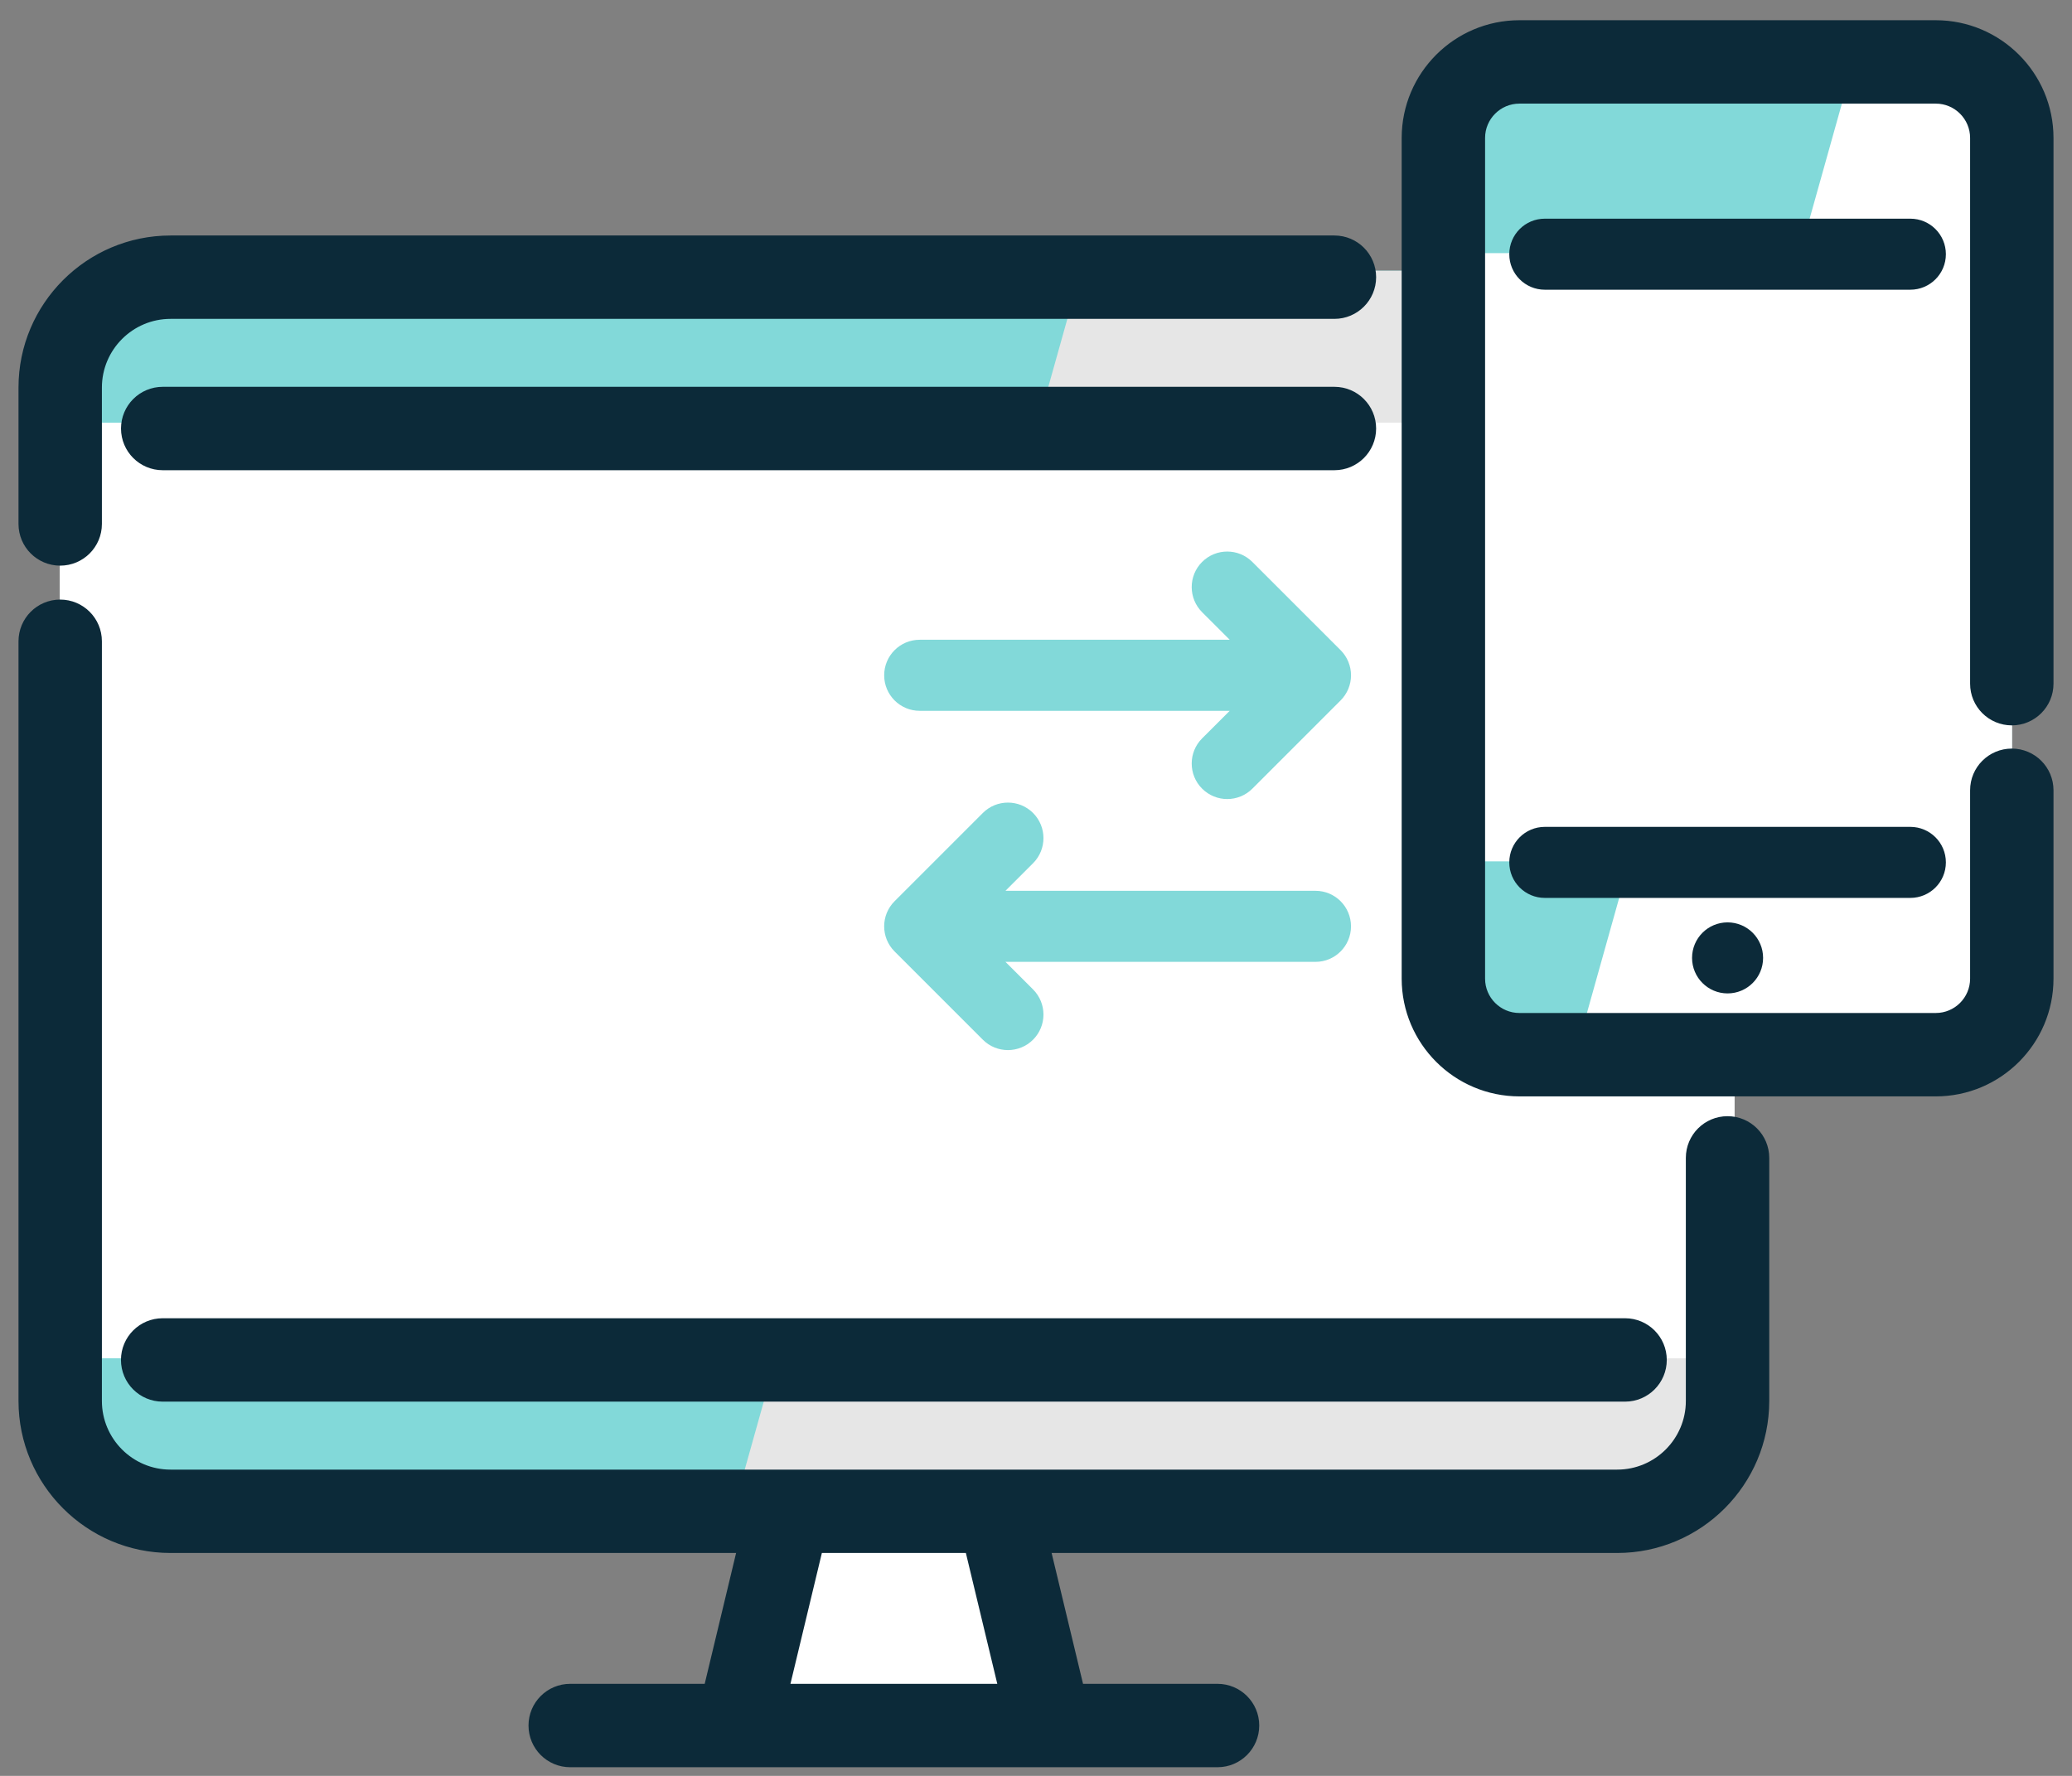 <?xml version="1.0" encoding="UTF-8"?>
<svg width="84px" height="72px" viewBox="0 0 84 72" version="1.1" xmlns="http://www.w3.org/2000/svg" xmlns:xlink="http://www.w3.org/1999/xlink">
    <rect x="0" y="0" width="84" height="72" fill="#808080" stroke="none"/>
    <title>responsive</title>
    <g id="Page-1" stroke="none" stroke-width="1" fill="none" fill-rule="evenodd">
        <g id="Artboard" transform="translate(-814, -1146)" fill-rule="nonzero">
            <g id="responsive" transform="translate(815, 1147)">
                <polygon id="Path" fill="#FFFFFF" points="41.73 68.954 29.001 68.954 30.067 64.514 31.096 60.231 39.636 60.231 40.664 64.514"></polygon>
                <polygon id="Path" fill="#FFFFFF" points="40.664 64.514 30.067 64.514 31.096 60.231 35.145 55.821 39.636 60.231"></polygon>
                <path d="M69.312,14.468 L69.312,55.738 C69.312,58.219 67.3,60.231 64.819,60.231 L5.914,60.231 C3.432,60.231 1.421,58.219 1.421,55.738 L1.421,14.468 C1.421,11.987 3.433,9.976 5.914,9.976 L64.819,9.976 C67.3,9.976 69.312,11.987 69.312,14.468 Z" id="Path" fill="#82D9D9"></path>
                <path d="M69.312,14.469 L69.312,55.738 C69.312,58.22 67.3,60.231 64.819,60.231 L28.729,60.231 L42.819,9.976 L64.819,9.976 C67.3,9.976 69.312,11.988 69.312,14.469 Z" id="Path" fill="#E6E6E6"></path>
                <rect id="Rectangle" fill="#FFFFFF" x="1.421" y="16.138" width="67.891" height="37.929"></rect>
                <polygon id="Path" fill="#FFFFFF" points="69.312 16.139 69.312 54.068 30.457 54.068 41.091 16.139"></polygon>
                <path d="M80.56,4.55 L80.56,38.635 C80.56,40.338 79.179,41.717 77.478,41.717 L60.598,41.717 C58.894,41.717 57.515,40.338 57.515,38.635 L57.515,4.55 C57.515,2.847 58.894,1.468 60.598,1.468 L77.478,1.468 C79.179,1.468 80.56,2.847 80.56,4.55 Z" id="Path" fill="#82D9D9"></path>
                <path d="M80.56,4.55 L80.56,38.635 C80.56,40.338 79.179,41.717 77.478,41.717 L62.873,41.717 L74.157,1.468 L77.478,1.468 C79.179,1.468 80.56,2.847 80.56,4.55 Z" id="Path" fill="#FFFFFF"></path>
                <rect id="Rectangle" fill="#FFFFFF" x="57.515" y="9.263" width="23.044" height="24.659"></rect>
                <polygon id="Path" fill="#FFFFFF" points="80.56 9.263 80.56 33.922 65.059 33.922 71.972 9.263"></polygon>
                <path d="M1.44,21.683 C2.236,21.683 2.881,21.039 2.881,20.243 L2.881,14.712 C2.881,13.039 4.242,11.678 5.915,11.678 L53.099,11.678 C53.894,11.678 54.539,11.033 54.539,10.238 C54.539,9.443 53.894,8.798 53.099,8.798 L5.915,8.798 C2.653,8.798 0,11.451 0,14.712 L0,20.243 C0,21.038 0.645,21.683 1.44,21.683 Z" id="Path" stroke="#0C2A39" stroke-width="0.5" fill="#0C2A39"></path>
                <path d="M69.035,44.504 C68.24,44.504 67.595,45.148 67.595,45.944 L67.595,55.8 C67.595,57.472 66.235,58.833 64.562,58.833 L5.913,58.833 C4.241,58.833 2.881,57.472 2.881,55.8 L2.881,25 C2.881,24.204 2.236,23.559 1.44,23.559 C0.645,23.559 0,24.204 0,25 L0,55.8 C0,59.06 2.653,61.713 5.913,61.713 L29.159,61.713 L27.766,67.518 L22.116,67.518 C21.32,67.518 20.676,68.163 20.676,68.958 C20.676,69.754 21.32,70.399 22.116,70.399 L28.901,70.399 L41.574,70.399 L48.359,70.399 C49.155,70.399 49.8,69.754 49.8,68.958 C49.8,68.163 49.155,67.518 48.359,67.518 L42.71,67.518 L41.316,61.713 L64.562,61.713 C67.823,61.713 70.476,59.06 70.476,55.8 L70.476,45.944 C70.476,45.149 69.831,44.504 69.035,44.504 Z M39.748,67.518 L30.728,67.518 L32.122,61.713 L38.354,61.713 L39.748,67.518 Z" id="Shape" stroke="#0C2A39" stroke-width="0.5" fill="#0C2A39"></path>
                <path d="M5.594,55.577 L64.882,55.577 C65.677,55.577 66.322,54.932 66.322,54.136 C66.322,53.341 65.677,52.696 64.882,52.696 L5.594,52.696 C4.799,52.696 4.154,53.341 4.154,54.136 C4.154,54.932 4.799,55.577 5.594,55.577 Z" id="Path" stroke="#0C2A39" stroke-width="0.5" fill="#0C2A39"></path>
                <path d="M54.539,16.374 C54.539,15.578 53.894,14.933 53.099,14.933 L5.596,14.933 C4.801,14.933 4.156,15.578 4.156,16.374 C4.156,17.169 4.801,17.814 5.596,17.814 L53.099,17.814 C53.894,17.814 54.539,17.169 54.539,16.374 Z" id="Path" stroke="#0C2A39" stroke-width="0.5" fill="#0C2A39"></path>
                <path d="M53.349,25.36 L49.771,21.783 C49.209,21.221 48.297,21.221 47.734,21.783 C47.172,22.345 47.172,23.257 47.734,23.82 L48.853,24.938 L36.285,24.938 C35.49,24.938 34.845,25.583 34.845,26.379 C34.845,27.174 35.49,27.819 36.285,27.819 L48.853,27.819 L47.734,28.937 C47.172,29.5 47.172,30.412 47.734,30.974 C48.016,31.255 48.384,31.396 48.753,31.396 C49.122,31.396 49.49,31.255 49.772,30.974 L53.349,27.397 C53.619,27.127 53.771,26.761 53.771,26.379 C53.771,25.997 53.619,25.63 53.349,25.36 Z" id="Path" fill="#82D9D9"></path>
                <path d="M53.77,36.557 C53.77,35.761 53.126,35.116 52.33,35.116 L39.762,35.116 L40.881,33.998 C41.443,33.435 41.443,32.524 40.881,31.961 C40.318,31.399 39.406,31.399 38.844,31.961 L35.267,35.538 C34.704,36.101 34.704,37.013 35.267,37.575 L38.844,41.152 C39.125,41.434 39.494,41.574 39.862,41.574 C40.231,41.574 40.599,41.433 40.881,41.152 C41.443,40.59 41.443,39.678 40.881,39.115 L39.762,37.997 L52.33,37.997 C53.126,37.997 53.77,37.352 53.77,36.557 Z" id="Path" fill="#82D9D9"></path>
                <path d="M76.446,7.866 L61.627,7.866 C60.832,7.866 60.187,8.51 60.187,9.306 C60.187,10.101 60.832,10.746 61.627,10.746 L76.446,10.746 C77.242,10.746 77.887,10.101 77.887,9.306 C77.887,8.51 77.242,7.866 76.446,7.866 Z" id="Path" fill="#0C2A39"></path>
                <path d="M77.887,33.964 C77.887,33.169 77.242,32.524 76.446,32.524 L61.627,32.524 C60.832,32.524 60.187,33.169 60.187,33.964 C60.187,34.76 60.832,35.404 61.627,35.404 L76.446,35.404 C77.242,35.404 77.887,34.76 77.887,33.964 Z" id="Path" fill="#0C2A39"></path>
                <circle id="Oval" fill="#0C2A39" cx="69.037" cy="37.836" r="1.44"></circle>
                <path d="M80.56,28.159 C81.355,28.159 82,27.514 82,26.719 L82,4.593 C82,2.099 79.971,0.07 77.477,0.07 L60.598,0.07 C58.104,0.07 56.075,2.099 56.075,4.593 L56.075,38.678 C56.075,41.172 58.104,43.201 60.598,43.201 L77.477,43.201 C79.971,43.201 82,41.172 82,38.678 L82,31.04 C82,30.245 81.355,29.6 80.56,29.6 C79.764,29.6 79.119,30.244 79.119,31.04 L79.119,38.678 C79.119,39.584 78.383,40.32 77.477,40.32 L60.598,40.32 C59.692,40.32 58.956,39.584 58.956,38.678 L58.956,4.593 C58.956,3.687 59.692,2.951 60.598,2.951 L77.477,2.951 C78.383,2.951 79.119,3.687 79.119,4.593 L79.119,26.719 C79.119,27.514 79.764,28.159 80.56,28.159 Z" id="Path" stroke="#0C2A39" stroke-width="0.5" fill="#0C2A39"></path>
            </g>
        </g>
    </g>
</svg>